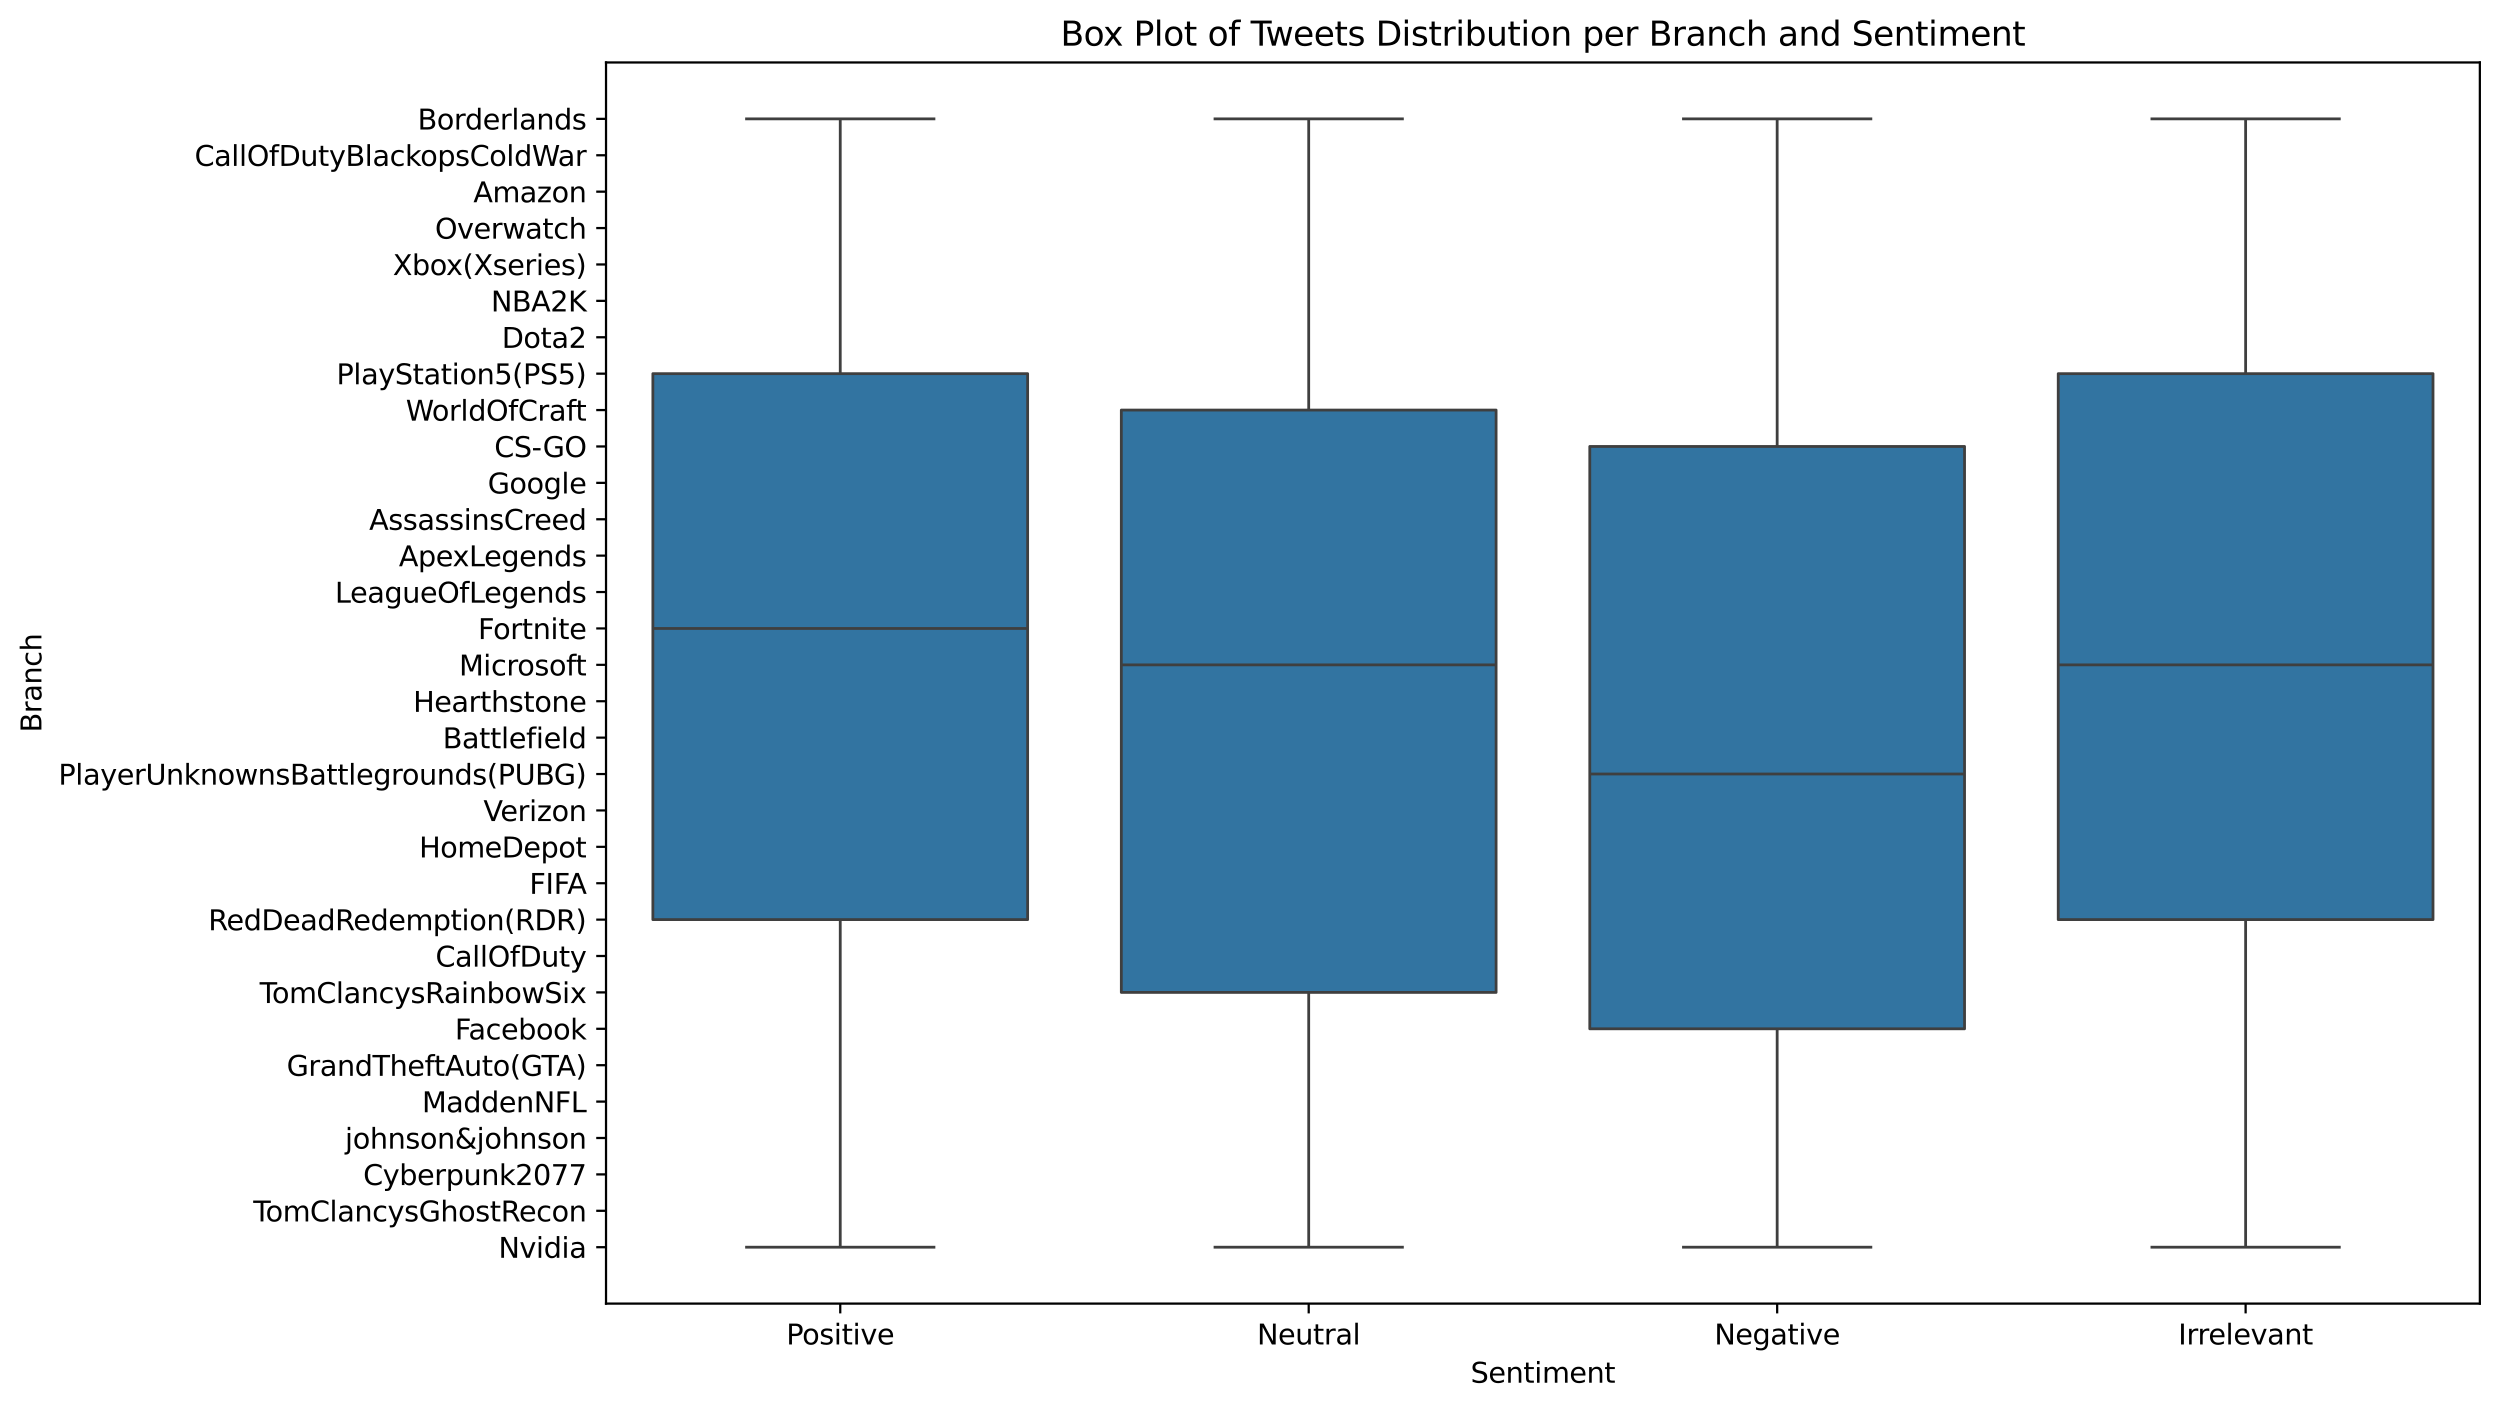 <?xml version="1.0" encoding="utf-8" standalone="no"?>
<!DOCTYPE svg PUBLIC "-//W3C//DTD SVG 1.1//EN"
  "http://www.w3.org/Graphics/SVG/1.1/DTD/svg11.dtd">
<svg xmlns:xlink="http://www.w3.org/1999/xlink" width="893.358pt" height="503.394pt" viewBox="0 0 893.358 503.394" xmlns="http://www.w3.org/2000/svg" version="1.1">
 <defs>
  <style type="text/css">*{stroke-linejoin: round; stroke-linecap: butt}</style>
 </defs>
 <g id="figure_1">
  <g id="patch_1">
   <path d="M 0 503.394 
L 893.358 503.394 
L 893.358 0 
L 0 0 
z
" style="fill: #ffffff"/>
  </g>
  <g id="axes_1">
   <g id="patch_2">
    <path d="M 216.558 465.838 
L 886.158 465.838 
L 886.158 22.318 
L 216.558 22.318 
z
" style="fill: #ffffff"/>
   </g>
   <g id="matplotlib.axis_1">
    <g id="xtick_1">
     <g id="line2d_1">
      <defs>
       <path id="mf94df9f6e4" d="M 0 0 
L 0 3.5 
" style="stroke: #000000; stroke-width: 0.8"/>
      </defs>
      <g>
       <use xlink:href="#mf94df9f6e4" x="300.258" y="465.838" style="stroke: #000000; stroke-width: 0.8"/>
      </g>
     </g>
     <g id="text_1">
      <!-- Positive -->
      <g transform="translate(280.986 480.437) scale(0.1 -0.1)">
       <defs>
        <path id="DejaVuSans-50" d="M 1259 4147 
L 1259 2394 
L 2053 2394 
Q 2494 2394 2734 2622 
Q 2975 2850 2975 3272 
Q 2975 3691 2734 3919 
Q 2494 4147 2053 4147 
L 1259 4147 
z
M 628 4666 
L 2053 4666 
Q 2838 4666 3239 4311 
Q 3641 3956 3641 3272 
Q 3641 2581 3239 2228 
Q 2838 1875 2053 1875 
L 1259 1875 
L 1259 0 
L 628 0 
L 628 4666 
z
" transform="scale(0.016)"/>
        <path id="DejaVuSans-6f" d="M 1959 3097 
Q 1497 3097 1228 2736 
Q 959 2375 959 1747 
Q 959 1119 1226 758 
Q 1494 397 1959 397 
Q 2419 397 2687 759 
Q 2956 1122 2956 1747 
Q 2956 2369 2687 2733 
Q 2419 3097 1959 3097 
z
M 1959 3584 
Q 2709 3584 3137 3096 
Q 3566 2609 3566 1747 
Q 3566 888 3137 398 
Q 2709 -91 1959 -91 
Q 1206 -91 779 398 
Q 353 888 353 1747 
Q 353 2609 779 3096 
Q 1206 3584 1959 3584 
z
" transform="scale(0.016)"/>
        <path id="DejaVuSans-73" d="M 2834 3397 
L 2834 2853 
Q 2591 2978 2328 3040 
Q 2066 3103 1784 3103 
Q 1356 3103 1142 2972 
Q 928 2841 928 2578 
Q 928 2378 1081 2264 
Q 1234 2150 1697 2047 
L 1894 2003 
Q 2506 1872 2764 1633 
Q 3022 1394 3022 966 
Q 3022 478 2636 193 
Q 2250 -91 1575 -91 
Q 1294 -91 989 -36 
Q 684 19 347 128 
L 347 722 
Q 666 556 975 473 
Q 1284 391 1588 391 
Q 1994 391 2212 530 
Q 2431 669 2431 922 
Q 2431 1156 2273 1281 
Q 2116 1406 1581 1522 
L 1381 1569 
Q 847 1681 609 1914 
Q 372 2147 372 2553 
Q 372 3047 722 3315 
Q 1072 3584 1716 3584 
Q 2034 3584 2315 3537 
Q 2597 3491 2834 3397 
z
" transform="scale(0.016)"/>
        <path id="DejaVuSans-69" d="M 603 3500 
L 1178 3500 
L 1178 0 
L 603 0 
L 603 3500 
z
M 603 4863 
L 1178 4863 
L 1178 4134 
L 603 4134 
L 603 4863 
z
" transform="scale(0.016)"/>
        <path id="DejaVuSans-74" d="M 1172 4494 
L 1172 3500 
L 2356 3500 
L 2356 3053 
L 1172 3053 
L 1172 1153 
Q 1172 725 1289 603 
Q 1406 481 1766 481 
L 2356 481 
L 2356 0 
L 1766 0 
Q 1100 0 847 248 
Q 594 497 594 1153 
L 594 3053 
L 172 3053 
L 172 3500 
L 594 3500 
L 594 4494 
L 1172 4494 
z
" transform="scale(0.016)"/>
        <path id="DejaVuSans-76" d="M 191 3500 
L 800 3500 
L 1894 563 
L 2988 3500 
L 3597 3500 
L 2284 0 
L 1503 0 
L 191 3500 
z
" transform="scale(0.016)"/>
        <path id="DejaVuSans-65" d="M 3597 1894 
L 3597 1613 
L 953 1613 
Q 991 1019 1311 708 
Q 1631 397 2203 397 
Q 2534 397 2845 478 
Q 3156 559 3463 722 
L 3463 178 
Q 3153 47 2828 -22 
Q 2503 -91 2169 -91 
Q 1331 -91 842 396 
Q 353 884 353 1716 
Q 353 2575 817 3079 
Q 1281 3584 2069 3584 
Q 2775 3584 3186 3129 
Q 3597 2675 3597 1894 
z
M 3022 2063 
Q 3016 2534 2758 2815 
Q 2500 3097 2075 3097 
Q 1594 3097 1305 2825 
Q 1016 2553 972 2059 
L 3022 2063 
z
" transform="scale(0.016)"/>
       </defs>
       <use xlink:href="#DejaVuSans-50"/>
       <use xlink:href="#DejaVuSans-6f" x="56.678"/>
       <use xlink:href="#DejaVuSans-73" x="117.859"/>
       <use xlink:href="#DejaVuSans-69" x="169.959"/>
       <use xlink:href="#DejaVuSans-74" x="197.742"/>
       <use xlink:href="#DejaVuSans-69" x="236.951"/>
       <use xlink:href="#DejaVuSans-76" x="264.734"/>
       <use xlink:href="#DejaVuSans-65" x="323.914"/>
      </g>
     </g>
    </g>
    <g id="xtick_2">
     <g id="line2d_2">
      <g>
       <use xlink:href="#mf94df9f6e4" x="467.658" y="465.838" style="stroke: #000000; stroke-width: 0.8"/>
      </g>
     </g>
     <g id="text_2">
      <!-- Neutral -->
      <g transform="translate(449.203 480.437) scale(0.1 -0.1)">
       <defs>
        <path id="DejaVuSans-4e" d="M 628 4666 
L 1478 4666 
L 3547 763 
L 3547 4666 
L 4159 4666 
L 4159 0 
L 3309 0 
L 1241 3903 
L 1241 0 
L 628 0 
L 628 4666 
z
" transform="scale(0.016)"/>
        <path id="DejaVuSans-75" d="M 544 1381 
L 544 3500 
L 1119 3500 
L 1119 1403 
Q 1119 906 1312 657 
Q 1506 409 1894 409 
Q 2359 409 2629 706 
Q 2900 1003 2900 1516 
L 2900 3500 
L 3475 3500 
L 3475 0 
L 2900 0 
L 2900 538 
Q 2691 219 2414 64 
Q 2138 -91 1772 -91 
Q 1169 -91 856 284 
Q 544 659 544 1381 
z
M 1991 3584 
L 1991 3584 
z
" transform="scale(0.016)"/>
        <path id="DejaVuSans-72" d="M 2631 2963 
Q 2534 3019 2420 3045 
Q 2306 3072 2169 3072 
Q 1681 3072 1420 2755 
Q 1159 2438 1159 1844 
L 1159 0 
L 581 0 
L 581 3500 
L 1159 3500 
L 1159 2956 
Q 1341 3275 1631 3429 
Q 1922 3584 2338 3584 
Q 2397 3584 2469 3576 
Q 2541 3569 2628 3553 
L 2631 2963 
z
" transform="scale(0.016)"/>
        <path id="DejaVuSans-61" d="M 2194 1759 
Q 1497 1759 1228 1600 
Q 959 1441 959 1056 
Q 959 750 1161 570 
Q 1363 391 1709 391 
Q 2188 391 2477 730 
Q 2766 1069 2766 1631 
L 2766 1759 
L 2194 1759 
z
M 3341 1997 
L 3341 0 
L 2766 0 
L 2766 531 
Q 2569 213 2275 61 
Q 1981 -91 1556 -91 
Q 1019 -91 701 211 
Q 384 513 384 1019 
Q 384 1609 779 1909 
Q 1175 2209 1959 2209 
L 2766 2209 
L 2766 2266 
Q 2766 2663 2505 2880 
Q 2244 3097 1772 3097 
Q 1472 3097 1187 3025 
Q 903 2953 641 2809 
L 641 3341 
Q 956 3463 1253 3523 
Q 1550 3584 1831 3584 
Q 2591 3584 2966 3190 
Q 3341 2797 3341 1997 
z
" transform="scale(0.016)"/>
        <path id="DejaVuSans-6c" d="M 603 4863 
L 1178 4863 
L 1178 0 
L 603 0 
L 603 4863 
z
" transform="scale(0.016)"/>
       </defs>
       <use xlink:href="#DejaVuSans-4e"/>
       <use xlink:href="#DejaVuSans-65" x="74.805"/>
       <use xlink:href="#DejaVuSans-75" x="136.328"/>
       <use xlink:href="#DejaVuSans-74" x="199.707"/>
       <use xlink:href="#DejaVuSans-72" x="238.916"/>
       <use xlink:href="#DejaVuSans-61" x="280.029"/>
       <use xlink:href="#DejaVuSans-6c" x="341.309"/>
      </g>
     </g>
    </g>
    <g id="xtick_3">
     <g id="line2d_3">
      <g>
       <use xlink:href="#mf94df9f6e4" x="635.058" y="465.838" style="stroke: #000000; stroke-width: 0.8"/>
      </g>
     </g>
     <g id="text_3">
      <!-- Negative -->
      <g transform="translate(612.617 480.437) scale(0.1 -0.1)">
       <defs>
        <path id="DejaVuSans-67" d="M 2906 1791 
Q 2906 2416 2648 2759 
Q 2391 3103 1925 3103 
Q 1463 3103 1205 2759 
Q 947 2416 947 1791 
Q 947 1169 1205 825 
Q 1463 481 1925 481 
Q 2391 481 2648 825 
Q 2906 1169 2906 1791 
z
M 3481 434 
Q 3481 -459 3084 -895 
Q 2688 -1331 1869 -1331 
Q 1566 -1331 1297 -1286 
Q 1028 -1241 775 -1147 
L 775 -588 
Q 1028 -725 1275 -790 
Q 1522 -856 1778 -856 
Q 2344 -856 2625 -561 
Q 2906 -266 2906 331 
L 2906 616 
Q 2728 306 2450 153 
Q 2172 0 1784 0 
Q 1141 0 747 490 
Q 353 981 353 1791 
Q 353 2603 747 3093 
Q 1141 3584 1784 3584 
Q 2172 3584 2450 3431 
Q 2728 3278 2906 2969 
L 2906 3500 
L 3481 3500 
L 3481 434 
z
" transform="scale(0.016)"/>
       </defs>
       <use xlink:href="#DejaVuSans-4e"/>
       <use xlink:href="#DejaVuSans-65" x="74.805"/>
       <use xlink:href="#DejaVuSans-67" x="136.328"/>
       <use xlink:href="#DejaVuSans-61" x="199.805"/>
       <use xlink:href="#DejaVuSans-74" x="261.084"/>
       <use xlink:href="#DejaVuSans-69" x="300.293"/>
       <use xlink:href="#DejaVuSans-76" x="328.076"/>
       <use xlink:href="#DejaVuSans-65" x="387.256"/>
      </g>
     </g>
    </g>
    <g id="xtick_4">
     <g id="line2d_4">
      <g>
       <use xlink:href="#mf94df9f6e4" x="802.458" y="465.838" style="stroke: #000000; stroke-width: 0.8"/>
      </g>
     </g>
     <g id="text_4">
      <!-- Irrelevant -->
      <g transform="translate(778.377 480.437) scale(0.1 -0.1)">
       <defs>
        <path id="DejaVuSans-49" d="M 628 4666 
L 1259 4666 
L 1259 0 
L 628 0 
L 628 4666 
z
" transform="scale(0.016)"/>
        <path id="DejaVuSans-6e" d="M 3513 2113 
L 3513 0 
L 2938 0 
L 2938 2094 
Q 2938 2591 2744 2837 
Q 2550 3084 2163 3084 
Q 1697 3084 1428 2787 
Q 1159 2491 1159 1978 
L 1159 0 
L 581 0 
L 581 3500 
L 1159 3500 
L 1159 2956 
Q 1366 3272 1645 3428 
Q 1925 3584 2291 3584 
Q 2894 3584 3203 3211 
Q 3513 2838 3513 2113 
z
" transform="scale(0.016)"/>
       </defs>
       <use xlink:href="#DejaVuSans-49"/>
       <use xlink:href="#DejaVuSans-72" x="29.492"/>
       <use xlink:href="#DejaVuSans-72" x="68.855"/>
       <use xlink:href="#DejaVuSans-65" x="107.719"/>
       <use xlink:href="#DejaVuSans-6c" x="169.242"/>
       <use xlink:href="#DejaVuSans-65" x="197.025"/>
       <use xlink:href="#DejaVuSans-76" x="258.549"/>
       <use xlink:href="#DejaVuSans-61" x="317.729"/>
       <use xlink:href="#DejaVuSans-6e" x="379.008"/>
       <use xlink:href="#DejaVuSans-74" x="442.387"/>
      </g>
     </g>
    </g>
    <g id="text_5">
     <!-- Sentiment -->
     <g transform="translate(525.513 494.115) scale(0.1 -0.1)">
      <defs>
       <path id="DejaVuSans-53" d="M 3425 4513 
L 3425 3897 
Q 3066 4069 2747 4153 
Q 2428 4238 2131 4238 
Q 1616 4238 1336 4038 
Q 1056 3838 1056 3469 
Q 1056 3159 1242 3001 
Q 1428 2844 1947 2747 
L 2328 2669 
Q 3034 2534 3370 2195 
Q 3706 1856 3706 1288 
Q 3706 609 3251 259 
Q 2797 -91 1919 -91 
Q 1588 -91 1214 -16 
Q 841 59 441 206 
L 441 856 
Q 825 641 1194 531 
Q 1563 422 1919 422 
Q 2459 422 2753 634 
Q 3047 847 3047 1241 
Q 3047 1584 2836 1778 
Q 2625 1972 2144 2069 
L 1759 2144 
Q 1053 2284 737 2584 
Q 422 2884 422 3419 
Q 422 4038 858 4394 
Q 1294 4750 2059 4750 
Q 2388 4750 2728 4690 
Q 3069 4631 3425 4513 
z
" transform="scale(0.016)"/>
       <path id="DejaVuSans-6d" d="M 3328 2828 
Q 3544 3216 3844 3400 
Q 4144 3584 4550 3584 
Q 5097 3584 5394 3201 
Q 5691 2819 5691 2113 
L 5691 0 
L 5113 0 
L 5113 2094 
Q 5113 2597 4934 2840 
Q 4756 3084 4391 3084 
Q 3944 3084 3684 2787 
Q 3425 2491 3425 1978 
L 3425 0 
L 2847 0 
L 2847 2094 
Q 2847 2600 2669 2842 
Q 2491 3084 2119 3084 
Q 1678 3084 1418 2786 
Q 1159 2488 1159 1978 
L 1159 0 
L 581 0 
L 581 3500 
L 1159 3500 
L 1159 2956 
Q 1356 3278 1631 3431 
Q 1906 3584 2284 3584 
Q 2666 3584 2933 3390 
Q 3200 3197 3328 2828 
z
" transform="scale(0.016)"/>
      </defs>
      <use xlink:href="#DejaVuSans-53"/>
      <use xlink:href="#DejaVuSans-65" x="63.477"/>
      <use xlink:href="#DejaVuSans-6e" x="125"/>
      <use xlink:href="#DejaVuSans-74" x="188.379"/>
      <use xlink:href="#DejaVuSans-69" x="227.588"/>
      <use xlink:href="#DejaVuSans-6d" x="255.371"/>
      <use xlink:href="#DejaVuSans-65" x="352.783"/>
      <use xlink:href="#DejaVuSans-6e" x="414.307"/>
      <use xlink:href="#DejaVuSans-74" x="477.686"/>
     </g>
    </g>
   </g>
   <g id="matplotlib.axis_2">
    <g id="ytick_1">
     <g id="line2d_5">
      <defs>
       <path id="ma3b264b3de" d="M 0 0 
L -3.5 0 
" style="stroke: #000000; stroke-width: 0.8"/>
      </defs>
      <g>
       <use xlink:href="#ma3b264b3de" x="216.558" y="42.478" style="stroke: #000000; stroke-width: 0.8"/>
      </g>
     </g>
     <g id="text_6">
      <!-- Borderlands -->
      <g transform="translate(149.228 46.277) scale(0.1 -0.1)">
       <defs>
        <path id="DejaVuSans-42" d="M 1259 2228 
L 1259 519 
L 2272 519 
Q 2781 519 3026 730 
Q 3272 941 3272 1375 
Q 3272 1813 3026 2020 
Q 2781 2228 2272 2228 
L 1259 2228 
z
M 1259 4147 
L 1259 2741 
L 2194 2741 
Q 2656 2741 2882 2914 
Q 3109 3088 3109 3444 
Q 3109 3797 2882 3972 
Q 2656 4147 2194 4147 
L 1259 4147 
z
M 628 4666 
L 2241 4666 
Q 2963 4666 3353 4366 
Q 3744 4066 3744 3513 
Q 3744 3084 3544 2831 
Q 3344 2578 2956 2516 
Q 3422 2416 3680 2098 
Q 3938 1781 3938 1306 
Q 3938 681 3513 340 
Q 3088 0 2303 0 
L 628 0 
L 628 4666 
z
" transform="scale(0.016)"/>
        <path id="DejaVuSans-64" d="M 2906 2969 
L 2906 4863 
L 3481 4863 
L 3481 0 
L 2906 0 
L 2906 525 
Q 2725 213 2448 61 
Q 2172 -91 1784 -91 
Q 1150 -91 751 415 
Q 353 922 353 1747 
Q 353 2572 751 3078 
Q 1150 3584 1784 3584 
Q 2172 3584 2448 3432 
Q 2725 3281 2906 2969 
z
M 947 1747 
Q 947 1113 1208 752 
Q 1469 391 1925 391 
Q 2381 391 2643 752 
Q 2906 1113 2906 1747 
Q 2906 2381 2643 2742 
Q 2381 3103 1925 3103 
Q 1469 3103 1208 2742 
Q 947 2381 947 1747 
z
" transform="scale(0.016)"/>
       </defs>
       <use xlink:href="#DejaVuSans-42"/>
       <use xlink:href="#DejaVuSans-6f" x="68.604"/>
       <use xlink:href="#DejaVuSans-72" x="129.785"/>
       <use xlink:href="#DejaVuSans-64" x="169.148"/>
       <use xlink:href="#DejaVuSans-65" x="232.625"/>
       <use xlink:href="#DejaVuSans-72" x="294.148"/>
       <use xlink:href="#DejaVuSans-6c" x="335.262"/>
       <use xlink:href="#DejaVuSans-61" x="363.045"/>
       <use xlink:href="#DejaVuSans-6e" x="424.324"/>
       <use xlink:href="#DejaVuSans-64" x="487.703"/>
       <use xlink:href="#DejaVuSans-73" x="551.18"/>
      </g>
     </g>
    </g>
    <g id="ytick_2">
     <g id="line2d_6">
      <g>
       <use xlink:href="#ma3b264b3de" x="216.558" y="55.485" style="stroke: #000000; stroke-width: 0.8"/>
      </g>
     </g>
     <g id="text_7">
      <!-- CallOfDutyBlackopsColdWar -->
      <g transform="translate(69.534 59.284) scale(0.1 -0.1)">
       <defs>
        <path id="DejaVuSans-43" d="M 4122 4306 
L 4122 3641 
Q 3803 3938 3442 4084 
Q 3081 4231 2675 4231 
Q 1875 4231 1450 3742 
Q 1025 3253 1025 2328 
Q 1025 1406 1450 917 
Q 1875 428 2675 428 
Q 3081 428 3442 575 
Q 3803 722 4122 1019 
L 4122 359 
Q 3791 134 3420 21 
Q 3050 -91 2638 -91 
Q 1578 -91 968 557 
Q 359 1206 359 2328 
Q 359 3453 968 4101 
Q 1578 4750 2638 4750 
Q 3056 4750 3426 4639 
Q 3797 4528 4122 4306 
z
" transform="scale(0.016)"/>
        <path id="DejaVuSans-4f" d="M 2522 4238 
Q 1834 4238 1429 3725 
Q 1025 3213 1025 2328 
Q 1025 1447 1429 934 
Q 1834 422 2522 422 
Q 3209 422 3611 934 
Q 4013 1447 4013 2328 
Q 4013 3213 3611 3725 
Q 3209 4238 2522 4238 
z
M 2522 4750 
Q 3503 4750 4090 4092 
Q 4678 3434 4678 2328 
Q 4678 1225 4090 567 
Q 3503 -91 2522 -91 
Q 1538 -91 948 565 
Q 359 1222 359 2328 
Q 359 3434 948 4092 
Q 1538 4750 2522 4750 
z
" transform="scale(0.016)"/>
        <path id="DejaVuSans-66" d="M 2375 4863 
L 2375 4384 
L 1825 4384 
Q 1516 4384 1395 4259 
Q 1275 4134 1275 3809 
L 1275 3500 
L 2222 3500 
L 2222 3053 
L 1275 3053 
L 1275 0 
L 697 0 
L 697 3053 
L 147 3053 
L 147 3500 
L 697 3500 
L 697 3744 
Q 697 4328 969 4595 
Q 1241 4863 1831 4863 
L 2375 4863 
z
" transform="scale(0.016)"/>
        <path id="DejaVuSans-44" d="M 1259 4147 
L 1259 519 
L 2022 519 
Q 2988 519 3436 956 
Q 3884 1394 3884 2338 
Q 3884 3275 3436 3711 
Q 2988 4147 2022 4147 
L 1259 4147 
z
M 628 4666 
L 1925 4666 
Q 3281 4666 3915 4102 
Q 4550 3538 4550 2338 
Q 4550 1131 3912 565 
Q 3275 0 1925 0 
L 628 0 
L 628 4666 
z
" transform="scale(0.016)"/>
        <path id="DejaVuSans-79" d="M 2059 -325 
Q 1816 -950 1584 -1140 
Q 1353 -1331 966 -1331 
L 506 -1331 
L 506 -850 
L 844 -850 
Q 1081 -850 1212 -737 
Q 1344 -625 1503 -206 
L 1606 56 
L 191 3500 
L 800 3500 
L 1894 763 
L 2988 3500 
L 3597 3500 
L 2059 -325 
z
" transform="scale(0.016)"/>
        <path id="DejaVuSans-63" d="M 3122 3366 
L 3122 2828 
Q 2878 2963 2633 3030 
Q 2388 3097 2138 3097 
Q 1578 3097 1268 2742 
Q 959 2388 959 1747 
Q 959 1106 1268 751 
Q 1578 397 2138 397 
Q 2388 397 2633 464 
Q 2878 531 3122 666 
L 3122 134 
Q 2881 22 2623 -34 
Q 2366 -91 2075 -91 
Q 1284 -91 818 406 
Q 353 903 353 1747 
Q 353 2603 823 3093 
Q 1294 3584 2113 3584 
Q 2378 3584 2631 3529 
Q 2884 3475 3122 3366 
z
" transform="scale(0.016)"/>
        <path id="DejaVuSans-6b" d="M 581 4863 
L 1159 4863 
L 1159 1991 
L 2875 3500 
L 3609 3500 
L 1753 1863 
L 3688 0 
L 2938 0 
L 1159 1709 
L 1159 0 
L 581 0 
L 581 4863 
z
" transform="scale(0.016)"/>
        <path id="DejaVuSans-70" d="M 1159 525 
L 1159 -1331 
L 581 -1331 
L 581 3500 
L 1159 3500 
L 1159 2969 
Q 1341 3281 1617 3432 
Q 1894 3584 2278 3584 
Q 2916 3584 3314 3078 
Q 3713 2572 3713 1747 
Q 3713 922 3314 415 
Q 2916 -91 2278 -91 
Q 1894 -91 1617 61 
Q 1341 213 1159 525 
z
M 3116 1747 
Q 3116 2381 2855 2742 
Q 2594 3103 2138 3103 
Q 1681 3103 1420 2742 
Q 1159 2381 1159 1747 
Q 1159 1113 1420 752 
Q 1681 391 2138 391 
Q 2594 391 2855 752 
Q 3116 1113 3116 1747 
z
" transform="scale(0.016)"/>
        <path id="DejaVuSans-57" d="M 213 4666 
L 850 4666 
L 1831 722 
L 2809 4666 
L 3519 4666 
L 4500 722 
L 5478 4666 
L 6119 4666 
L 4947 0 
L 4153 0 
L 3169 4050 
L 2175 0 
L 1381 0 
L 213 4666 
z
" transform="scale(0.016)"/>
       </defs>
       <use xlink:href="#DejaVuSans-43"/>
       <use xlink:href="#DejaVuSans-61" x="69.824"/>
       <use xlink:href="#DejaVuSans-6c" x="131.104"/>
       <use xlink:href="#DejaVuSans-6c" x="158.887"/>
       <use xlink:href="#DejaVuSans-4f" x="186.67"/>
       <use xlink:href="#DejaVuSans-66" x="265.381"/>
       <use xlink:href="#DejaVuSans-44" x="300.586"/>
       <use xlink:href="#DejaVuSans-75" x="377.588"/>
       <use xlink:href="#DejaVuSans-74" x="440.967"/>
       <use xlink:href="#DejaVuSans-79" x="480.176"/>
       <use xlink:href="#DejaVuSans-42" x="539.355"/>
       <use xlink:href="#DejaVuSans-6c" x="607.959"/>
       <use xlink:href="#DejaVuSans-61" x="635.742"/>
       <use xlink:href="#DejaVuSans-63" x="697.021"/>
       <use xlink:href="#DejaVuSans-6b" x="752.002"/>
       <use xlink:href="#DejaVuSans-6f" x="806.287"/>
       <use xlink:href="#DejaVuSans-70" x="867.469"/>
       <use xlink:href="#DejaVuSans-73" x="930.945"/>
       <use xlink:href="#DejaVuSans-43" x="983.045"/>
       <use xlink:href="#DejaVuSans-6f" x="1052.869"/>
       <use xlink:href="#DejaVuSans-6c" x="1114.051"/>
       <use xlink:href="#DejaVuSans-64" x="1141.834"/>
       <use xlink:href="#DejaVuSans-57" x="1205.311"/>
       <use xlink:href="#DejaVuSans-61" x="1297.812"/>
       <use xlink:href="#DejaVuSans-72" x="1359.092"/>
      </g>
     </g>
    </g>
    <g id="ytick_3">
     <g id="line2d_7">
      <g>
       <use xlink:href="#ma3b264b3de" x="216.558" y="68.491" style="stroke: #000000; stroke-width: 0.8"/>
      </g>
     </g>
     <g id="text_8">
      <!-- Amazon -->
      <g transform="translate(169.144 72.29) scale(0.1 -0.1)">
       <defs>
        <path id="DejaVuSans-41" d="M 2188 4044 
L 1331 1722 
L 3047 1722 
L 2188 4044 
z
M 1831 4666 
L 2547 4666 
L 4325 0 
L 3669 0 
L 3244 1197 
L 1141 1197 
L 716 0 
L 50 0 
L 1831 4666 
z
" transform="scale(0.016)"/>
        <path id="DejaVuSans-7a" d="M 353 3500 
L 3084 3500 
L 3084 2975 
L 922 459 
L 3084 459 
L 3084 0 
L 275 0 
L 275 525 
L 2438 3041 
L 353 3041 
L 353 3500 
z
" transform="scale(0.016)"/>
       </defs>
       <use xlink:href="#DejaVuSans-41"/>
       <use xlink:href="#DejaVuSans-6d" x="68.408"/>
       <use xlink:href="#DejaVuSans-61" x="165.82"/>
       <use xlink:href="#DejaVuSans-7a" x="227.1"/>
       <use xlink:href="#DejaVuSans-6f" x="279.59"/>
       <use xlink:href="#DejaVuSans-6e" x="340.771"/>
      </g>
     </g>
    </g>
    <g id="ytick_4">
     <g id="line2d_8">
      <g>
       <use xlink:href="#ma3b264b3de" x="216.558" y="81.497" style="stroke: #000000; stroke-width: 0.8"/>
      </g>
     </g>
     <g id="text_9">
      <!-- Overwatch -->
      <g transform="translate(155.441 85.297) scale(0.1 -0.1)">
       <defs>
        <path id="DejaVuSans-77" d="M 269 3500 
L 844 3500 
L 1563 769 
L 2278 3500 
L 2956 3500 
L 3675 769 
L 4391 3500 
L 4966 3500 
L 4050 0 
L 3372 0 
L 2619 2869 
L 1863 0 
L 1184 0 
L 269 3500 
z
" transform="scale(0.016)"/>
        <path id="DejaVuSans-68" d="M 3513 2113 
L 3513 0 
L 2938 0 
L 2938 2094 
Q 2938 2591 2744 2837 
Q 2550 3084 2163 3084 
Q 1697 3084 1428 2787 
Q 1159 2491 1159 1978 
L 1159 0 
L 581 0 
L 581 4863 
L 1159 4863 
L 1159 2956 
Q 1366 3272 1645 3428 
Q 1925 3584 2291 3584 
Q 2894 3584 3203 3211 
Q 3513 2838 3513 2113 
z
" transform="scale(0.016)"/>
       </defs>
       <use xlink:href="#DejaVuSans-4f"/>
       <use xlink:href="#DejaVuSans-76" x="78.711"/>
       <use xlink:href="#DejaVuSans-65" x="137.891"/>
       <use xlink:href="#DejaVuSans-72" x="199.414"/>
       <use xlink:href="#DejaVuSans-77" x="240.527"/>
       <use xlink:href="#DejaVuSans-61" x="322.314"/>
       <use xlink:href="#DejaVuSans-74" x="383.594"/>
       <use xlink:href="#DejaVuSans-63" x="422.803"/>
       <use xlink:href="#DejaVuSans-68" x="477.783"/>
      </g>
     </g>
    </g>
    <g id="ytick_5">
     <g id="line2d_9">
      <g>
       <use xlink:href="#ma3b264b3de" x="216.558" y="94.504" style="stroke: #000000; stroke-width: 0.8"/>
      </g>
     </g>
     <g id="text_10">
      <!-- Xbox(Xseries) -->
      <g transform="translate(140.367 98.303) scale(0.1 -0.1)">
       <defs>
        <path id="DejaVuSans-58" d="M 403 4666 
L 1081 4666 
L 2241 2931 
L 3406 4666 
L 4084 4666 
L 2584 2425 
L 4184 0 
L 3506 0 
L 2194 1984 
L 872 0 
L 191 0 
L 1856 2491 
L 403 4666 
z
" transform="scale(0.016)"/>
        <path id="DejaVuSans-62" d="M 3116 1747 
Q 3116 2381 2855 2742 
Q 2594 3103 2138 3103 
Q 1681 3103 1420 2742 
Q 1159 2381 1159 1747 
Q 1159 1113 1420 752 
Q 1681 391 2138 391 
Q 2594 391 2855 752 
Q 3116 1113 3116 1747 
z
M 1159 2969 
Q 1341 3281 1617 3432 
Q 1894 3584 2278 3584 
Q 2916 3584 3314 3078 
Q 3713 2572 3713 1747 
Q 3713 922 3314 415 
Q 2916 -91 2278 -91 
Q 1894 -91 1617 61 
Q 1341 213 1159 525 
L 1159 0 
L 581 0 
L 581 4863 
L 1159 4863 
L 1159 2969 
z
" transform="scale(0.016)"/>
        <path id="DejaVuSans-78" d="M 3513 3500 
L 2247 1797 
L 3578 0 
L 2900 0 
L 1881 1375 
L 863 0 
L 184 0 
L 1544 1831 
L 300 3500 
L 978 3500 
L 1906 2253 
L 2834 3500 
L 3513 3500 
z
" transform="scale(0.016)"/>
        <path id="DejaVuSans-28" d="M 1984 4856 
Q 1566 4138 1362 3434 
Q 1159 2731 1159 2009 
Q 1159 1288 1364 580 
Q 1569 -128 1984 -844 
L 1484 -844 
Q 1016 -109 783 600 
Q 550 1309 550 2009 
Q 550 2706 781 3412 
Q 1013 4119 1484 4856 
L 1984 4856 
z
" transform="scale(0.016)"/>
        <path id="DejaVuSans-29" d="M 513 4856 
L 1013 4856 
Q 1481 4119 1714 3412 
Q 1947 2706 1947 2009 
Q 1947 1309 1714 600 
Q 1481 -109 1013 -844 
L 513 -844 
Q 928 -128 1133 580 
Q 1338 1288 1338 2009 
Q 1338 2731 1133 3434 
Q 928 4138 513 4856 
z
" transform="scale(0.016)"/>
       </defs>
       <use xlink:href="#DejaVuSans-58"/>
       <use xlink:href="#DejaVuSans-62" x="68.506"/>
       <use xlink:href="#DejaVuSans-6f" x="131.982"/>
       <use xlink:href="#DejaVuSans-78" x="190.039"/>
       <use xlink:href="#DejaVuSans-28" x="249.219"/>
       <use xlink:href="#DejaVuSans-58" x="288.232"/>
       <use xlink:href="#DejaVuSans-73" x="356.738"/>
       <use xlink:href="#DejaVuSans-65" x="408.838"/>
       <use xlink:href="#DejaVuSans-72" x="470.361"/>
       <use xlink:href="#DejaVuSans-69" x="511.475"/>
       <use xlink:href="#DejaVuSans-65" x="539.258"/>
       <use xlink:href="#DejaVuSans-73" x="600.781"/>
       <use xlink:href="#DejaVuSans-29" x="652.881"/>
      </g>
     </g>
    </g>
    <g id="ytick_6">
     <g id="line2d_10">
      <g>
       <use xlink:href="#ma3b264b3de" x="216.558" y="107.51" style="stroke: #000000; stroke-width: 0.8"/>
      </g>
     </g>
     <g id="text_11">
      <!-- NBA2K -->
      <g transform="translate(175.455 111.31) scale(0.1 -0.1)">
       <defs>
        <path id="DejaVuSans-32" d="M 1228 531 
L 3431 531 
L 3431 0 
L 469 0 
L 469 531 
Q 828 903 1448 1529 
Q 2069 2156 2228 2338 
Q 2531 2678 2651 2914 
Q 2772 3150 2772 3378 
Q 2772 3750 2511 3984 
Q 2250 4219 1831 4219 
Q 1534 4219 1204 4116 
Q 875 4013 500 3803 
L 500 4441 
Q 881 4594 1212 4672 
Q 1544 4750 1819 4750 
Q 2544 4750 2975 4387 
Q 3406 4025 3406 3419 
Q 3406 3131 3298 2873 
Q 3191 2616 2906 2266 
Q 2828 2175 2409 1742 
Q 1991 1309 1228 531 
z
" transform="scale(0.016)"/>
        <path id="DejaVuSans-4b" d="M 628 4666 
L 1259 4666 
L 1259 2694 
L 3353 4666 
L 4166 4666 
L 1850 2491 
L 4331 0 
L 3500 0 
L 1259 2247 
L 1259 0 
L 628 0 
L 628 4666 
z
" transform="scale(0.016)"/>
       </defs>
       <use xlink:href="#DejaVuSans-4e"/>
       <use xlink:href="#DejaVuSans-42" x="74.805"/>
       <use xlink:href="#DejaVuSans-41" x="143.408"/>
       <use xlink:href="#DejaVuSans-32" x="211.816"/>
       <use xlink:href="#DejaVuSans-4b" x="275.439"/>
      </g>
     </g>
    </g>
    <g id="ytick_7">
     <g id="line2d_11">
      <g>
       <use xlink:href="#ma3b264b3de" x="216.558" y="120.517" style="stroke: #000000; stroke-width: 0.8"/>
      </g>
     </g>
     <g id="text_12">
      <!-- Dota2 -->
      <g transform="translate(179.328 124.316) scale(0.1 -0.1)">
       <use xlink:href="#DejaVuSans-44"/>
       <use xlink:href="#DejaVuSans-6f" x="77.002"/>
       <use xlink:href="#DejaVuSans-74" x="138.184"/>
       <use xlink:href="#DejaVuSans-61" x="177.393"/>
       <use xlink:href="#DejaVuSans-32" x="238.672"/>
      </g>
     </g>
    </g>
    <g id="ytick_8">
     <g id="line2d_12">
      <g>
       <use xlink:href="#ma3b264b3de" x="216.558" y="133.523" style="stroke: #000000; stroke-width: 0.8"/>
      </g>
     </g>
     <g id="text_13">
      <!-- PlayStation5(PS5) -->
      <g transform="translate(120.245 137.323) scale(0.1 -0.1)">
       <defs>
        <path id="DejaVuSans-35" d="M 691 4666 
L 3169 4666 
L 3169 4134 
L 1269 4134 
L 1269 2991 
Q 1406 3038 1543 3061 
Q 1681 3084 1819 3084 
Q 2600 3084 3056 2656 
Q 3513 2228 3513 1497 
Q 3513 744 3044 326 
Q 2575 -91 1722 -91 
Q 1428 -91 1123 -41 
Q 819 9 494 109 
L 494 744 
Q 775 591 1075 516 
Q 1375 441 1709 441 
Q 2250 441 2565 725 
Q 2881 1009 2881 1497 
Q 2881 1984 2565 2268 
Q 2250 2553 1709 2553 
Q 1456 2553 1204 2497 
Q 953 2441 691 2322 
L 691 4666 
z
" transform="scale(0.016)"/>
       </defs>
       <use xlink:href="#DejaVuSans-50"/>
       <use xlink:href="#DejaVuSans-6c" x="60.303"/>
       <use xlink:href="#DejaVuSans-61" x="88.086"/>
       <use xlink:href="#DejaVuSans-79" x="149.365"/>
       <use xlink:href="#DejaVuSans-53" x="208.545"/>
       <use xlink:href="#DejaVuSans-74" x="272.021"/>
       <use xlink:href="#DejaVuSans-61" x="311.23"/>
       <use xlink:href="#DejaVuSans-74" x="372.51"/>
       <use xlink:href="#DejaVuSans-69" x="411.719"/>
       <use xlink:href="#DejaVuSans-6f" x="439.502"/>
       <use xlink:href="#DejaVuSans-6e" x="500.684"/>
       <use xlink:href="#DejaVuSans-35" x="564.062"/>
       <use xlink:href="#DejaVuSans-28" x="627.686"/>
       <use xlink:href="#DejaVuSans-50" x="666.699"/>
       <use xlink:href="#DejaVuSans-53" x="727.002"/>
       <use xlink:href="#DejaVuSans-35" x="790.479"/>
       <use xlink:href="#DejaVuSans-29" x="854.102"/>
      </g>
     </g>
    </g>
    <g id="ytick_9">
     <g id="line2d_13">
      <g>
       <use xlink:href="#ma3b264b3de" x="216.558" y="146.53" style="stroke: #000000; stroke-width: 0.8"/>
      </g>
     </g>
     <g id="text_14">
      <!-- WorldOfCraft -->
      <g transform="translate(145.022 150.329) scale(0.1 -0.1)">
       <use xlink:href="#DejaVuSans-57"/>
       <use xlink:href="#DejaVuSans-6f" x="93.002"/>
       <use xlink:href="#DejaVuSans-72" x="154.184"/>
       <use xlink:href="#DejaVuSans-6c" x="195.297"/>
       <use xlink:href="#DejaVuSans-64" x="223.08"/>
       <use xlink:href="#DejaVuSans-4f" x="286.557"/>
       <use xlink:href="#DejaVuSans-66" x="365.268"/>
       <use xlink:href="#DejaVuSans-43" x="400.473"/>
       <use xlink:href="#DejaVuSans-72" x="470.297"/>
       <use xlink:href="#DejaVuSans-61" x="511.41"/>
       <use xlink:href="#DejaVuSans-66" x="572.689"/>
       <use xlink:href="#DejaVuSans-74" x="606.145"/>
      </g>
     </g>
    </g>
    <g id="ytick_10">
     <g id="line2d_14">
      <g>
       <use xlink:href="#ma3b264b3de" x="216.558" y="159.536" style="stroke: #000000; stroke-width: 0.8"/>
      </g>
     </g>
     <g id="text_15">
      <!-- CS-GO -->
      <g transform="translate(176.636 163.335) scale(0.1 -0.1)">
       <defs>
        <path id="DejaVuSans-2d" d="M 313 2009 
L 1997 2009 
L 1997 1497 
L 313 1497 
L 313 2009 
z
" transform="scale(0.016)"/>
        <path id="DejaVuSans-47" d="M 3809 666 
L 3809 1919 
L 2778 1919 
L 2778 2438 
L 4434 2438 
L 4434 434 
Q 4069 175 3628 42 
Q 3188 -91 2688 -91 
Q 1594 -91 976 548 
Q 359 1188 359 2328 
Q 359 3472 976 4111 
Q 1594 4750 2688 4750 
Q 3144 4750 3555 4637 
Q 3966 4525 4313 4306 
L 4313 3634 
Q 3963 3931 3569 4081 
Q 3175 4231 2741 4231 
Q 1884 4231 1454 3753 
Q 1025 3275 1025 2328 
Q 1025 1384 1454 906 
Q 1884 428 2741 428 
Q 3075 428 3337 486 
Q 3600 544 3809 666 
z
" transform="scale(0.016)"/>
       </defs>
       <use xlink:href="#DejaVuSans-43"/>
       <use xlink:href="#DejaVuSans-53" x="69.824"/>
       <use xlink:href="#DejaVuSans-2d" x="133.301"/>
       <use xlink:href="#DejaVuSans-47" x="173.01"/>
       <use xlink:href="#DejaVuSans-4f" x="250.5"/>
      </g>
     </g>
    </g>
    <g id="ytick_11">
     <g id="line2d_15">
      <g>
       <use xlink:href="#ma3b264b3de" x="216.558" y="172.543" style="stroke: #000000; stroke-width: 0.8"/>
      </g>
     </g>
     <g id="text_16">
      <!-- Google -->
      <g transform="translate(174.292 176.342) scale(0.1 -0.1)">
       <use xlink:href="#DejaVuSans-47"/>
       <use xlink:href="#DejaVuSans-6f" x="77.49"/>
       <use xlink:href="#DejaVuSans-6f" x="138.672"/>
       <use xlink:href="#DejaVuSans-67" x="199.854"/>
       <use xlink:href="#DejaVuSans-6c" x="263.33"/>
       <use xlink:href="#DejaVuSans-65" x="291.113"/>
      </g>
     </g>
    </g>
    <g id="ytick_12">
     <g id="line2d_16">
      <g>
       <use xlink:href="#ma3b264b3de" x="216.558" y="185.549" style="stroke: #000000; stroke-width: 0.8"/>
      </g>
     </g>
     <g id="text_17">
      <!-- AssassinsCreed -->
      <g transform="translate(131.903 189.348) scale(0.1 -0.1)">
       <use xlink:href="#DejaVuSans-41"/>
       <use xlink:href="#DejaVuSans-73" x="68.408"/>
       <use xlink:href="#DejaVuSans-73" x="120.508"/>
       <use xlink:href="#DejaVuSans-61" x="172.607"/>
       <use xlink:href="#DejaVuSans-73" x="233.887"/>
       <use xlink:href="#DejaVuSans-73" x="285.986"/>
       <use xlink:href="#DejaVuSans-69" x="338.086"/>
       <use xlink:href="#DejaVuSans-6e" x="365.869"/>
       <use xlink:href="#DejaVuSans-73" x="429.248"/>
       <use xlink:href="#DejaVuSans-43" x="481.348"/>
       <use xlink:href="#DejaVuSans-72" x="551.172"/>
       <use xlink:href="#DejaVuSans-65" x="590.035"/>
       <use xlink:href="#DejaVuSans-65" x="651.559"/>
       <use xlink:href="#DejaVuSans-64" x="713.082"/>
      </g>
     </g>
    </g>
    <g id="ytick_13">
     <g id="line2d_17">
      <g>
       <use xlink:href="#ma3b264b3de" x="216.558" y="198.556" style="stroke: #000000; stroke-width: 0.8"/>
      </g>
     </g>
     <g id="text_18">
      <!-- ApexLegends -->
      <g transform="translate(142.525 202.355) scale(0.1 -0.1)">
       <defs>
        <path id="DejaVuSans-4c" d="M 628 4666 
L 1259 4666 
L 1259 531 
L 3531 531 
L 3531 0 
L 628 0 
L 628 4666 
z
" transform="scale(0.016)"/>
       </defs>
       <use xlink:href="#DejaVuSans-41"/>
       <use xlink:href="#DejaVuSans-70" x="68.408"/>
       <use xlink:href="#DejaVuSans-65" x="131.885"/>
       <use xlink:href="#DejaVuSans-78" x="191.658"/>
       <use xlink:href="#DejaVuSans-4c" x="250.838"/>
       <use xlink:href="#DejaVuSans-65" x="304.801"/>
       <use xlink:href="#DejaVuSans-67" x="366.324"/>
       <use xlink:href="#DejaVuSans-65" x="429.801"/>
       <use xlink:href="#DejaVuSans-6e" x="491.324"/>
       <use xlink:href="#DejaVuSans-64" x="554.703"/>
       <use xlink:href="#DejaVuSans-73" x="618.18"/>
      </g>
     </g>
    </g>
    <g id="ytick_14">
     <g id="line2d_18">
      <g>
       <use xlink:href="#ma3b264b3de" x="216.558" y="211.562" style="stroke: #000000; stroke-width: 0.8"/>
      </g>
     </g>
     <g id="text_19">
      <!-- LeagueOfLegends -->
      <g transform="translate(119.702 215.361) scale(0.1 -0.1)">
       <use xlink:href="#DejaVuSans-4c"/>
       <use xlink:href="#DejaVuSans-65" x="53.963"/>
       <use xlink:href="#DejaVuSans-61" x="115.486"/>
       <use xlink:href="#DejaVuSans-67" x="176.766"/>
       <use xlink:href="#DejaVuSans-75" x="240.242"/>
       <use xlink:href="#DejaVuSans-65" x="303.621"/>
       <use xlink:href="#DejaVuSans-4f" x="365.145"/>
       <use xlink:href="#DejaVuSans-66" x="443.855"/>
       <use xlink:href="#DejaVuSans-4c" x="479.061"/>
       <use xlink:href="#DejaVuSans-65" x="533.023"/>
       <use xlink:href="#DejaVuSans-67" x="594.547"/>
       <use xlink:href="#DejaVuSans-65" x="658.023"/>
       <use xlink:href="#DejaVuSans-6e" x="719.547"/>
       <use xlink:href="#DejaVuSans-64" x="782.926"/>
       <use xlink:href="#DejaVuSans-73" x="846.402"/>
      </g>
     </g>
    </g>
    <g id="ytick_15">
     <g id="line2d_19">
      <g>
       <use xlink:href="#ma3b264b3de" x="216.558" y="224.568" style="stroke: #000000; stroke-width: 0.8"/>
      </g>
     </g>
     <g id="text_20">
      <!-- Fortnite -->
      <g transform="translate(170.83 228.368) scale(0.1 -0.1)">
       <defs>
        <path id="DejaVuSans-46" d="M 628 4666 
L 3309 4666 
L 3309 4134 
L 1259 4134 
L 1259 2759 
L 3109 2759 
L 3109 2228 
L 1259 2228 
L 1259 0 
L 628 0 
L 628 4666 
z
" transform="scale(0.016)"/>
       </defs>
       <use xlink:href="#DejaVuSans-46"/>
       <use xlink:href="#DejaVuSans-6f" x="53.895"/>
       <use xlink:href="#DejaVuSans-72" x="115.076"/>
       <use xlink:href="#DejaVuSans-74" x="156.189"/>
       <use xlink:href="#DejaVuSans-6e" x="195.398"/>
       <use xlink:href="#DejaVuSans-69" x="258.777"/>
       <use xlink:href="#DejaVuSans-74" x="286.561"/>
       <use xlink:href="#DejaVuSans-65" x="325.77"/>
      </g>
     </g>
    </g>
    <g id="ytick_16">
     <g id="line2d_20">
      <g>
       <use xlink:href="#ma3b264b3de" x="216.558" y="237.575" style="stroke: #000000; stroke-width: 0.8"/>
      </g>
     </g>
     <g id="text_21">
      <!-- Microsoft -->
      <g transform="translate(164.055 241.374) scale(0.1 -0.1)">
       <defs>
        <path id="DejaVuSans-4d" d="M 628 4666 
L 1569 4666 
L 2759 1491 
L 3956 4666 
L 4897 4666 
L 4897 0 
L 4281 0 
L 4281 4097 
L 3078 897 
L 2444 897 
L 1241 4097 
L 1241 0 
L 628 0 
L 628 4666 
z
" transform="scale(0.016)"/>
       </defs>
       <use xlink:href="#DejaVuSans-4d"/>
       <use xlink:href="#DejaVuSans-69" x="86.279"/>
       <use xlink:href="#DejaVuSans-63" x="114.062"/>
       <use xlink:href="#DejaVuSans-72" x="169.043"/>
       <use xlink:href="#DejaVuSans-6f" x="207.906"/>
       <use xlink:href="#DejaVuSans-73" x="269.088"/>
       <use xlink:href="#DejaVuSans-6f" x="321.188"/>
       <use xlink:href="#DejaVuSans-66" x="382.369"/>
       <use xlink:href="#DejaVuSans-74" x="415.824"/>
      </g>
     </g>
    </g>
    <g id="ytick_17">
     <g id="line2d_21">
      <g>
       <use xlink:href="#ma3b264b3de" x="216.558" y="250.581" style="stroke: #000000; stroke-width: 0.8"/>
      </g>
     </g>
     <g id="text_22">
      <!-- Hearthstone -->
      <g transform="translate(147.648 254.381) scale(0.1 -0.1)">
       <defs>
        <path id="DejaVuSans-48" d="M 628 4666 
L 1259 4666 
L 1259 2753 
L 3553 2753 
L 3553 4666 
L 4184 4666 
L 4184 0 
L 3553 0 
L 3553 2222 
L 1259 2222 
L 1259 0 
L 628 0 
L 628 4666 
z
" transform="scale(0.016)"/>
       </defs>
       <use xlink:href="#DejaVuSans-48"/>
       <use xlink:href="#DejaVuSans-65" x="75.195"/>
       <use xlink:href="#DejaVuSans-61" x="136.719"/>
       <use xlink:href="#DejaVuSans-72" x="197.998"/>
       <use xlink:href="#DejaVuSans-74" x="239.111"/>
       <use xlink:href="#DejaVuSans-68" x="278.32"/>
       <use xlink:href="#DejaVuSans-73" x="341.699"/>
       <use xlink:href="#DejaVuSans-74" x="393.799"/>
       <use xlink:href="#DejaVuSans-6f" x="433.008"/>
       <use xlink:href="#DejaVuSans-6e" x="494.189"/>
       <use xlink:href="#DejaVuSans-65" x="557.568"/>
      </g>
     </g>
    </g>
    <g id="ytick_18">
     <g id="line2d_22">
      <g>
       <use xlink:href="#ma3b264b3de" x="216.558" y="263.588" style="stroke: #000000; stroke-width: 0.8"/>
      </g>
     </g>
     <g id="text_23">
      <!-- Battlefield -->
      <g transform="translate(158.219 267.387) scale(0.1 -0.1)">
       <use xlink:href="#DejaVuSans-42"/>
       <use xlink:href="#DejaVuSans-61" x="68.604"/>
       <use xlink:href="#DejaVuSans-74" x="129.883"/>
       <use xlink:href="#DejaVuSans-74" x="169.092"/>
       <use xlink:href="#DejaVuSans-6c" x="208.301"/>
       <use xlink:href="#DejaVuSans-65" x="236.084"/>
       <use xlink:href="#DejaVuSans-66" x="297.607"/>
       <use xlink:href="#DejaVuSans-69" x="332.812"/>
       <use xlink:href="#DejaVuSans-65" x="360.596"/>
       <use xlink:href="#DejaVuSans-6c" x="422.119"/>
       <use xlink:href="#DejaVuSans-64" x="449.902"/>
      </g>
     </g>
    </g>
    <g id="ytick_19">
     <g id="line2d_23">
      <g>
       <use xlink:href="#ma3b264b3de" x="216.558" y="276.594" style="stroke: #000000; stroke-width: 0.8"/>
      </g>
     </g>
     <g id="text_24">
      <!-- PlayerUnknownsBattlegrounds(PUBG) -->
      <g transform="translate(20.878 280.393) scale(0.1 -0.1)">
       <defs>
        <path id="DejaVuSans-55" d="M 556 4666 
L 1191 4666 
L 1191 1831 
Q 1191 1081 1462 751 
Q 1734 422 2344 422 
Q 2950 422 3222 751 
Q 3494 1081 3494 1831 
L 3494 4666 
L 4128 4666 
L 4128 1753 
Q 4128 841 3676 375 
Q 3225 -91 2344 -91 
Q 1459 -91 1007 375 
Q 556 841 556 1753 
L 556 4666 
z
" transform="scale(0.016)"/>
       </defs>
       <use xlink:href="#DejaVuSans-50"/>
       <use xlink:href="#DejaVuSans-6c" x="60.303"/>
       <use xlink:href="#DejaVuSans-61" x="88.086"/>
       <use xlink:href="#DejaVuSans-79" x="149.365"/>
       <use xlink:href="#DejaVuSans-65" x="208.545"/>
       <use xlink:href="#DejaVuSans-72" x="270.068"/>
       <use xlink:href="#DejaVuSans-55" x="311.182"/>
       <use xlink:href="#DejaVuSans-6e" x="384.375"/>
       <use xlink:href="#DejaVuSans-6b" x="447.754"/>
       <use xlink:href="#DejaVuSans-6e" x="505.664"/>
       <use xlink:href="#DejaVuSans-6f" x="569.043"/>
       <use xlink:href="#DejaVuSans-77" x="630.225"/>
       <use xlink:href="#DejaVuSans-6e" x="712.012"/>
       <use xlink:href="#DejaVuSans-73" x="775.391"/>
       <use xlink:href="#DejaVuSans-42" x="827.49"/>
       <use xlink:href="#DejaVuSans-61" x="896.094"/>
       <use xlink:href="#DejaVuSans-74" x="957.373"/>
       <use xlink:href="#DejaVuSans-74" x="996.582"/>
       <use xlink:href="#DejaVuSans-6c" x="1035.791"/>
       <use xlink:href="#DejaVuSans-65" x="1063.574"/>
       <use xlink:href="#DejaVuSans-67" x="1125.098"/>
       <use xlink:href="#DejaVuSans-72" x="1188.574"/>
       <use xlink:href="#DejaVuSans-6f" x="1227.438"/>
       <use xlink:href="#DejaVuSans-75" x="1288.619"/>
       <use xlink:href="#DejaVuSans-6e" x="1351.998"/>
       <use xlink:href="#DejaVuSans-64" x="1415.377"/>
       <use xlink:href="#DejaVuSans-73" x="1478.854"/>
       <use xlink:href="#DejaVuSans-28" x="1530.953"/>
       <use xlink:href="#DejaVuSans-50" x="1569.967"/>
       <use xlink:href="#DejaVuSans-55" x="1630.27"/>
       <use xlink:href="#DejaVuSans-42" x="1703.463"/>
       <use xlink:href="#DejaVuSans-47" x="1770.316"/>
       <use xlink:href="#DejaVuSans-29" x="1847.807"/>
      </g>
     </g>
    </g>
    <g id="ytick_20">
     <g id="line2d_24">
      <g>
       <use xlink:href="#ma3b264b3de" x="216.558" y="289.601" style="stroke: #000000; stroke-width: 0.8"/>
      </g>
     </g>
     <g id="text_25">
      <!-- Verizon -->
      <g transform="translate(172.745 293.4) scale(0.1 -0.1)">
       <defs>
        <path id="DejaVuSans-56" d="M 1831 0 
L 50 4666 
L 709 4666 
L 2188 738 
L 3669 4666 
L 4325 4666 
L 2547 0 
L 1831 0 
z
" transform="scale(0.016)"/>
       </defs>
       <use xlink:href="#DejaVuSans-56"/>
       <use xlink:href="#DejaVuSans-65" x="60.658"/>
       <use xlink:href="#DejaVuSans-72" x="122.182"/>
       <use xlink:href="#DejaVuSans-69" x="163.295"/>
       <use xlink:href="#DejaVuSans-7a" x="191.078"/>
       <use xlink:href="#DejaVuSans-6f" x="243.568"/>
       <use xlink:href="#DejaVuSans-6e" x="304.75"/>
      </g>
     </g>
    </g>
    <g id="ytick_21">
     <g id="line2d_25">
      <g>
       <use xlink:href="#ma3b264b3de" x="216.558" y="302.607" style="stroke: #000000; stroke-width: 0.8"/>
      </g>
     </g>
     <g id="text_26">
      <!-- HomeDepot -->
      <g transform="translate(149.784 306.406) scale(0.1 -0.1)">
       <use xlink:href="#DejaVuSans-48"/>
       <use xlink:href="#DejaVuSans-6f" x="75.195"/>
       <use xlink:href="#DejaVuSans-6d" x="136.377"/>
       <use xlink:href="#DejaVuSans-65" x="233.789"/>
       <use xlink:href="#DejaVuSans-44" x="295.312"/>
       <use xlink:href="#DejaVuSans-65" x="372.314"/>
       <use xlink:href="#DejaVuSans-70" x="433.838"/>
       <use xlink:href="#DejaVuSans-6f" x="497.314"/>
       <use xlink:href="#DejaVuSans-74" x="558.496"/>
      </g>
     </g>
    </g>
    <g id="ytick_22">
     <g id="line2d_26">
      <g>
       <use xlink:href="#ma3b264b3de" x="216.558" y="315.614" style="stroke: #000000; stroke-width: 0.8"/>
      </g>
     </g>
     <g id="text_27">
      <!-- FIFA -->
      <g transform="translate(189.177 319.413) scale(0.1 -0.1)">
       <use xlink:href="#DejaVuSans-46"/>
       <use xlink:href="#DejaVuSans-49" x="57.52"/>
       <use xlink:href="#DejaVuSans-46" x="87.012"/>
       <use xlink:href="#DejaVuSans-41" x="135.406"/>
      </g>
     </g>
    </g>
    <g id="ytick_23">
     <g id="line2d_27">
      <g>
       <use xlink:href="#ma3b264b3de" x="216.558" y="328.62" style="stroke: #000000; stroke-width: 0.8"/>
      </g>
     </g>
     <g id="text_28">
      <!-- RedDeadRedemption(RDR) -->
      <g transform="translate(74.431 332.419) scale(0.1 -0.1)">
       <defs>
        <path id="DejaVuSans-52" d="M 2841 2188 
Q 3044 2119 3236 1894 
Q 3428 1669 3622 1275 
L 4263 0 
L 3584 0 
L 2988 1197 
Q 2756 1666 2539 1819 
Q 2322 1972 1947 1972 
L 1259 1972 
L 1259 0 
L 628 0 
L 628 4666 
L 2053 4666 
Q 2853 4666 3247 4331 
Q 3641 3997 3641 3322 
Q 3641 2881 3436 2590 
Q 3231 2300 2841 2188 
z
M 1259 4147 
L 1259 2491 
L 2053 2491 
Q 2509 2491 2742 2702 
Q 2975 2913 2975 3322 
Q 2975 3731 2742 3939 
Q 2509 4147 2053 4147 
L 1259 4147 
z
" transform="scale(0.016)"/>
       </defs>
       <use xlink:href="#DejaVuSans-52"/>
       <use xlink:href="#DejaVuSans-65" x="64.982"/>
       <use xlink:href="#DejaVuSans-64" x="126.506"/>
       <use xlink:href="#DejaVuSans-44" x="189.982"/>
       <use xlink:href="#DejaVuSans-65" x="266.984"/>
       <use xlink:href="#DejaVuSans-61" x="328.508"/>
       <use xlink:href="#DejaVuSans-64" x="389.787"/>
       <use xlink:href="#DejaVuSans-52" x="453.264"/>
       <use xlink:href="#DejaVuSans-65" x="518.246"/>
       <use xlink:href="#DejaVuSans-64" x="579.77"/>
       <use xlink:href="#DejaVuSans-65" x="643.246"/>
       <use xlink:href="#DejaVuSans-6d" x="704.77"/>
       <use xlink:href="#DejaVuSans-70" x="802.182"/>
       <use xlink:href="#DejaVuSans-74" x="865.658"/>
       <use xlink:href="#DejaVuSans-69" x="904.867"/>
       <use xlink:href="#DejaVuSans-6f" x="932.65"/>
       <use xlink:href="#DejaVuSans-6e" x="993.832"/>
       <use xlink:href="#DejaVuSans-28" x="1057.211"/>
       <use xlink:href="#DejaVuSans-52" x="1096.225"/>
       <use xlink:href="#DejaVuSans-44" x="1165.707"/>
       <use xlink:href="#DejaVuSans-52" x="1242.709"/>
       <use xlink:href="#DejaVuSans-29" x="1312.191"/>
      </g>
     </g>
    </g>
    <g id="ytick_24">
     <g id="line2d_28">
      <g>
       <use xlink:href="#ma3b264b3de" x="216.558" y="341.627" style="stroke: #000000; stroke-width: 0.8"/>
      </g>
     </g>
     <g id="text_29">
      <!-- CallOfDuty -->
      <g transform="translate(155.622 345.426) scale(0.1 -0.1)">
       <use xlink:href="#DejaVuSans-43"/>
       <use xlink:href="#DejaVuSans-61" x="69.824"/>
       <use xlink:href="#DejaVuSans-6c" x="131.104"/>
       <use xlink:href="#DejaVuSans-6c" x="158.887"/>
       <use xlink:href="#DejaVuSans-4f" x="186.67"/>
       <use xlink:href="#DejaVuSans-66" x="265.381"/>
       <use xlink:href="#DejaVuSans-44" x="300.586"/>
       <use xlink:href="#DejaVuSans-75" x="377.588"/>
       <use xlink:href="#DejaVuSans-74" x="440.967"/>
       <use xlink:href="#DejaVuSans-79" x="480.176"/>
      </g>
     </g>
    </g>
    <g id="ytick_25">
     <g id="line2d_29">
      <g>
       <use xlink:href="#ma3b264b3de" x="216.558" y="354.633" style="stroke: #000000; stroke-width: 0.8"/>
      </g>
     </g>
     <g id="text_30">
      <!-- TomClancysRainbowSix -->
      <g transform="translate(92.78 358.432) scale(0.1 -0.1)">
       <defs>
        <path id="DejaVuSans-54" d="M -19 4666 
L 3928 4666 
L 3928 4134 
L 2272 4134 
L 2272 0 
L 1638 0 
L 1638 4134 
L -19 4134 
L -19 4666 
z
" transform="scale(0.016)"/>
       </defs>
       <use xlink:href="#DejaVuSans-54"/>
       <use xlink:href="#DejaVuSans-6f" x="44.084"/>
       <use xlink:href="#DejaVuSans-6d" x="105.266"/>
       <use xlink:href="#DejaVuSans-43" x="202.678"/>
       <use xlink:href="#DejaVuSans-6c" x="272.502"/>
       <use xlink:href="#DejaVuSans-61" x="300.285"/>
       <use xlink:href="#DejaVuSans-6e" x="361.564"/>
       <use xlink:href="#DejaVuSans-63" x="424.943"/>
       <use xlink:href="#DejaVuSans-79" x="479.924"/>
       <use xlink:href="#DejaVuSans-73" x="539.104"/>
       <use xlink:href="#DejaVuSans-52" x="591.203"/>
       <use xlink:href="#DejaVuSans-61" x="658.436"/>
       <use xlink:href="#DejaVuSans-69" x="719.715"/>
       <use xlink:href="#DejaVuSans-6e" x="747.498"/>
       <use xlink:href="#DejaVuSans-62" x="810.877"/>
       <use xlink:href="#DejaVuSans-6f" x="874.354"/>
       <use xlink:href="#DejaVuSans-77" x="935.535"/>
       <use xlink:href="#DejaVuSans-53" x="1017.322"/>
       <use xlink:href="#DejaVuSans-69" x="1080.799"/>
       <use xlink:href="#DejaVuSans-78" x="1108.582"/>
      </g>
     </g>
    </g>
    <g id="ytick_26">
     <g id="line2d_30">
      <g>
       <use xlink:href="#ma3b264b3de" x="216.558" y="367.639" style="stroke: #000000; stroke-width: 0.8"/>
      </g>
     </g>
     <g id="text_31">
      <!-- Facebook -->
      <g transform="translate(162.562 371.439) scale(0.1 -0.1)">
       <use xlink:href="#DejaVuSans-46"/>
       <use xlink:href="#DejaVuSans-61" x="48.395"/>
       <use xlink:href="#DejaVuSans-63" x="109.674"/>
       <use xlink:href="#DejaVuSans-65" x="164.654"/>
       <use xlink:href="#DejaVuSans-62" x="226.178"/>
       <use xlink:href="#DejaVuSans-6f" x="289.654"/>
       <use xlink:href="#DejaVuSans-6f" x="350.836"/>
       <use xlink:href="#DejaVuSans-6b" x="412.018"/>
      </g>
     </g>
    </g>
    <g id="ytick_27">
     <g id="line2d_31">
      <g>
       <use xlink:href="#ma3b264b3de" x="216.558" y="380.646" style="stroke: #000000; stroke-width: 0.8"/>
      </g>
     </g>
     <g id="text_32">
      <!-- GrandTheftAuto(GTA) -->
      <g transform="translate(102.441 384.445) scale(0.1 -0.1)">
       <use xlink:href="#DejaVuSans-47"/>
       <use xlink:href="#DejaVuSans-72" x="77.49"/>
       <use xlink:href="#DejaVuSans-61" x="118.604"/>
       <use xlink:href="#DejaVuSans-6e" x="179.883"/>
       <use xlink:href="#DejaVuSans-64" x="243.262"/>
       <use xlink:href="#DejaVuSans-54" x="306.738"/>
       <use xlink:href="#DejaVuSans-68" x="367.822"/>
       <use xlink:href="#DejaVuSans-65" x="431.201"/>
       <use xlink:href="#DejaVuSans-66" x="492.725"/>
       <use xlink:href="#DejaVuSans-74" x="526.18"/>
       <use xlink:href="#DejaVuSans-41" x="565.389"/>
       <use xlink:href="#DejaVuSans-75" x="633.797"/>
       <use xlink:href="#DejaVuSans-74" x="697.176"/>
       <use xlink:href="#DejaVuSans-6f" x="736.385"/>
       <use xlink:href="#DejaVuSans-28" x="797.566"/>
       <use xlink:href="#DejaVuSans-47" x="836.58"/>
       <use xlink:href="#DejaVuSans-54" x="910.445"/>
       <use xlink:href="#DejaVuSans-41" x="963.779"/>
       <use xlink:href="#DejaVuSans-29" x="1032.188"/>
      </g>
     </g>
    </g>
    <g id="ytick_28">
     <g id="line2d_32">
      <g>
       <use xlink:href="#ma3b264b3de" x="216.558" y="393.652" style="stroke: #000000; stroke-width: 0.8"/>
      </g>
     </g>
     <g id="text_33">
      <!-- MaddenNFL -->
      <g transform="translate(150.809 397.452) scale(0.1 -0.1)">
       <use xlink:href="#DejaVuSans-4d"/>
       <use xlink:href="#DejaVuSans-61" x="86.279"/>
       <use xlink:href="#DejaVuSans-64" x="147.559"/>
       <use xlink:href="#DejaVuSans-64" x="211.035"/>
       <use xlink:href="#DejaVuSans-65" x="274.512"/>
       <use xlink:href="#DejaVuSans-6e" x="336.035"/>
       <use xlink:href="#DejaVuSans-4e" x="399.414"/>
       <use xlink:href="#DejaVuSans-46" x="474.219"/>
       <use xlink:href="#DejaVuSans-4c" x="531.738"/>
      </g>
     </g>
    </g>
    <g id="ytick_29">
     <g id="line2d_33">
      <g>
       <use xlink:href="#ma3b264b3de" x="216.558" y="406.659" style="stroke: #000000; stroke-width: 0.8"/>
      </g>
     </g>
     <g id="text_34">
      <!-- johnson&amp;johnson -->
      <g transform="translate(123.284 410.458) scale(0.1 -0.1)">
       <defs>
        <path id="DejaVuSans-6a" d="M 603 3500 
L 1178 3500 
L 1178 -63 
Q 1178 -731 923 -1031 
Q 669 -1331 103 -1331 
L -116 -1331 
L -116 -844 
L 38 -844 
Q 366 -844 484 -692 
Q 603 -541 603 -63 
L 603 3500 
z
M 603 4863 
L 1178 4863 
L 1178 4134 
L 603 4134 
L 603 4863 
z
" transform="scale(0.016)"/>
        <path id="DejaVuSans-26" d="M 1556 2509 
Q 1272 2256 1139 2004 
Q 1006 1753 1006 1478 
Q 1006 1022 1337 719 
Q 1669 416 2169 416 
Q 2466 416 2725 514 
Q 2984 613 3213 813 
L 1556 2509 
z
M 1997 2859 
L 3584 1234 
Q 3769 1513 3872 1830 
Q 3975 2147 3994 2503 
L 4575 2503 
Q 4538 2091 4375 1687 
Q 4213 1284 3922 891 
L 4794 0 
L 4006 0 
L 3559 459 
Q 3234 181 2878 45 
Q 2522 -91 2113 -91 
Q 1359 -91 881 339 
Q 403 769 403 1441 
Q 403 1841 612 2192 
Q 822 2544 1241 2853 
Q 1091 3050 1012 3245 
Q 934 3441 934 3628 
Q 934 4134 1281 4442 
Q 1628 4750 2203 4750 
Q 2463 4750 2720 4694 
Q 2978 4638 3244 4525 
L 3244 3956 
Q 2972 4103 2725 4179 
Q 2478 4256 2266 4256 
Q 1938 4256 1733 4082 
Q 1528 3909 1528 3634 
Q 1528 3475 1620 3314 
Q 1713 3153 1997 2859 
z
" transform="scale(0.016)"/>
       </defs>
       <use xlink:href="#DejaVuSans-6a"/>
       <use xlink:href="#DejaVuSans-6f" x="27.783"/>
       <use xlink:href="#DejaVuSans-68" x="88.965"/>
       <use xlink:href="#DejaVuSans-6e" x="152.344"/>
       <use xlink:href="#DejaVuSans-73" x="215.723"/>
       <use xlink:href="#DejaVuSans-6f" x="267.822"/>
       <use xlink:href="#DejaVuSans-6e" x="329.004"/>
       <use xlink:href="#DejaVuSans-26" x="392.383"/>
       <use xlink:href="#DejaVuSans-6a" x="470.361"/>
       <use xlink:href="#DejaVuSans-6f" x="498.145"/>
       <use xlink:href="#DejaVuSans-68" x="559.326"/>
       <use xlink:href="#DejaVuSans-6e" x="622.705"/>
       <use xlink:href="#DejaVuSans-73" x="686.084"/>
       <use xlink:href="#DejaVuSans-6f" x="738.184"/>
       <use xlink:href="#DejaVuSans-6e" x="799.365"/>
      </g>
     </g>
    </g>
    <g id="ytick_30">
     <g id="line2d_34">
      <g>
       <use xlink:href="#ma3b264b3de" x="216.558" y="419.665" style="stroke: #000000; stroke-width: 0.8"/>
      </g>
     </g>
     <g id="text_35">
      <!-- Cyberpunk2077 -->
      <g transform="translate(129.78 423.464) scale(0.1 -0.1)">
       <defs>
        <path id="DejaVuSans-30" d="M 2034 4250 
Q 1547 4250 1301 3770 
Q 1056 3291 1056 2328 
Q 1056 1369 1301 889 
Q 1547 409 2034 409 
Q 2525 409 2770 889 
Q 3016 1369 3016 2328 
Q 3016 3291 2770 3770 
Q 2525 4250 2034 4250 
z
M 2034 4750 
Q 2819 4750 3233 4129 
Q 3647 3509 3647 2328 
Q 3647 1150 3233 529 
Q 2819 -91 2034 -91 
Q 1250 -91 836 529 
Q 422 1150 422 2328 
Q 422 3509 836 4129 
Q 1250 4750 2034 4750 
z
" transform="scale(0.016)"/>
        <path id="DejaVuSans-37" d="M 525 4666 
L 3525 4666 
L 3525 4397 
L 1831 0 
L 1172 0 
L 2766 4134 
L 525 4134 
L 525 4666 
z
" transform="scale(0.016)"/>
       </defs>
       <use xlink:href="#DejaVuSans-43"/>
       <use xlink:href="#DejaVuSans-79" x="69.824"/>
       <use xlink:href="#DejaVuSans-62" x="129.004"/>
       <use xlink:href="#DejaVuSans-65" x="192.48"/>
       <use xlink:href="#DejaVuSans-72" x="254.004"/>
       <use xlink:href="#DejaVuSans-70" x="295.117"/>
       <use xlink:href="#DejaVuSans-75" x="358.594"/>
       <use xlink:href="#DejaVuSans-6e" x="421.973"/>
       <use xlink:href="#DejaVuSans-6b" x="485.352"/>
       <use xlink:href="#DejaVuSans-32" x="543.262"/>
       <use xlink:href="#DejaVuSans-30" x="606.885"/>
       <use xlink:href="#DejaVuSans-37" x="670.508"/>
       <use xlink:href="#DejaVuSans-37" x="734.131"/>
      </g>
     </g>
    </g>
    <g id="ytick_31">
     <g id="line2d_35">
      <g>
       <use xlink:href="#ma3b264b3de" x="216.558" y="432.672" style="stroke: #000000; stroke-width: 0.8"/>
      </g>
     </g>
     <g id="text_36">
      <!-- TomClancysGhostRecon -->
      <g transform="translate(90.497 436.471) scale(0.1 -0.1)">
       <use xlink:href="#DejaVuSans-54"/>
       <use xlink:href="#DejaVuSans-6f" x="44.084"/>
       <use xlink:href="#DejaVuSans-6d" x="105.266"/>
       <use xlink:href="#DejaVuSans-43" x="202.678"/>
       <use xlink:href="#DejaVuSans-6c" x="272.502"/>
       <use xlink:href="#DejaVuSans-61" x="300.285"/>
       <use xlink:href="#DejaVuSans-6e" x="361.564"/>
       <use xlink:href="#DejaVuSans-63" x="424.943"/>
       <use xlink:href="#DejaVuSans-79" x="479.924"/>
       <use xlink:href="#DejaVuSans-73" x="539.104"/>
       <use xlink:href="#DejaVuSans-47" x="591.203"/>
       <use xlink:href="#DejaVuSans-68" x="668.693"/>
       <use xlink:href="#DejaVuSans-6f" x="732.072"/>
       <use xlink:href="#DejaVuSans-73" x="793.254"/>
       <use xlink:href="#DejaVuSans-74" x="845.354"/>
       <use xlink:href="#DejaVuSans-52" x="884.562"/>
       <use xlink:href="#DejaVuSans-65" x="949.545"/>
       <use xlink:href="#DejaVuSans-63" x="1011.068"/>
       <use xlink:href="#DejaVuSans-6f" x="1066.049"/>
       <use xlink:href="#DejaVuSans-6e" x="1127.23"/>
      </g>
     </g>
    </g>
    <g id="ytick_32">
     <g id="line2d_36">
      <g>
       <use xlink:href="#ma3b264b3de" x="216.558" y="445.678" style="stroke: #000000; stroke-width: 0.8"/>
      </g>
     </g>
     <g id="text_37">
      <!-- Nvidia -->
      <g transform="translate(178.125 449.477) scale(0.1 -0.1)">
       <use xlink:href="#DejaVuSans-4e"/>
       <use xlink:href="#DejaVuSans-76" x="74.805"/>
       <use xlink:href="#DejaVuSans-69" x="133.984"/>
       <use xlink:href="#DejaVuSans-64" x="161.768"/>
       <use xlink:href="#DejaVuSans-69" x="225.244"/>
       <use xlink:href="#DejaVuSans-61" x="253.027"/>
      </g>
     </g>
    </g>
    <g id="text_38">
     <!-- Branch -->
     <g transform="translate(14.798 261.715) rotate(-90) scale(0.1 -0.1)">
      <use xlink:href="#DejaVuSans-42"/>
      <use xlink:href="#DejaVuSans-72" x="68.604"/>
      <use xlink:href="#DejaVuSans-61" x="109.717"/>
      <use xlink:href="#DejaVuSans-6e" x="170.996"/>
      <use xlink:href="#DejaVuSans-63" x="234.375"/>
      <use xlink:href="#DejaVuSans-68" x="289.355"/>
     </g>
    </g>
   </g>
   <g id="patch_3">
    <path d="M 233.298 133.523 
L 367.218 133.523 
L 367.218 328.62 
L 233.298 328.62 
L 233.298 133.523 
z
" clip-path="url(#pf37b832a95)" style="fill: #3274a1; stroke: #3f3f3f; stroke-linejoin: miter"/>
   </g>
   <g id="line2d_37">
    <path d="M 300.258 133.523 
L 300.258 42.478 
" clip-path="url(#pf37b832a95)" style="fill: none; stroke: #3f3f3f"/>
   </g>
   <g id="line2d_38">
    <path d="M 300.258 328.62 
L 300.258 445.678 
" clip-path="url(#pf37b832a95)" style="fill: none; stroke: #3f3f3f"/>
   </g>
   <g id="line2d_39">
    <path d="M 266.778 42.478 
L 333.738 42.478 
" clip-path="url(#pf37b832a95)" style="fill: none; stroke: #3f3f3f; stroke-linecap: square"/>
   </g>
   <g id="line2d_40">
    <path d="M 266.778 445.678 
L 333.738 445.678 
" clip-path="url(#pf37b832a95)" style="fill: none; stroke: #3f3f3f; stroke-linecap: square"/>
   </g>
   <g id="line2d_41"/>
   <g id="patch_4">
    <path d="M 400.698 146.53 
L 534.618 146.53 
L 534.618 354.633 
L 400.698 354.633 
L 400.698 146.53 
z
" clip-path="url(#pf37b832a95)" style="fill: #3274a1; stroke: #3f3f3f; stroke-linejoin: miter"/>
   </g>
   <g id="line2d_42">
    <path d="M 467.658 146.53 
L 467.658 42.478 
" clip-path="url(#pf37b832a95)" style="fill: none; stroke: #3f3f3f"/>
   </g>
   <g id="line2d_43">
    <path d="M 467.658 354.633 
L 467.658 445.678 
" clip-path="url(#pf37b832a95)" style="fill: none; stroke: #3f3f3f"/>
   </g>
   <g id="line2d_44">
    <path d="M 434.178 42.478 
L 501.138 42.478 
" clip-path="url(#pf37b832a95)" style="fill: none; stroke: #3f3f3f; stroke-linecap: square"/>
   </g>
   <g id="line2d_45">
    <path d="M 434.178 445.678 
L 501.138 445.678 
" clip-path="url(#pf37b832a95)" style="fill: none; stroke: #3f3f3f; stroke-linecap: square"/>
   </g>
   <g id="line2d_46"/>
   <g id="patch_5">
    <path d="M 568.098 159.536 
L 702.018 159.536 
L 702.018 367.639 
L 568.098 367.639 
L 568.098 159.536 
z
" clip-path="url(#pf37b832a95)" style="fill: #3274a1; stroke: #3f3f3f; stroke-linejoin: miter"/>
   </g>
   <g id="line2d_47">
    <path d="M 635.058 159.536 
L 635.058 42.478 
" clip-path="url(#pf37b832a95)" style="fill: none; stroke: #3f3f3f"/>
   </g>
   <g id="line2d_48">
    <path d="M 635.058 367.639 
L 635.058 445.678 
" clip-path="url(#pf37b832a95)" style="fill: none; stroke: #3f3f3f"/>
   </g>
   <g id="line2d_49">
    <path d="M 601.578 42.478 
L 668.538 42.478 
" clip-path="url(#pf37b832a95)" style="fill: none; stroke: #3f3f3f; stroke-linecap: square"/>
   </g>
   <g id="line2d_50">
    <path d="M 601.578 445.678 
L 668.538 445.678 
" clip-path="url(#pf37b832a95)" style="fill: none; stroke: #3f3f3f; stroke-linecap: square"/>
   </g>
   <g id="line2d_51"/>
   <g id="patch_6">
    <path d="M 735.498 133.523 
L 869.418 133.523 
L 869.418 328.62 
L 735.498 328.62 
L 735.498 133.523 
z
" clip-path="url(#pf37b832a95)" style="fill: #3274a1; stroke: #3f3f3f; stroke-linejoin: miter"/>
   </g>
   <g id="line2d_52">
    <path d="M 802.458 133.523 
L 802.458 42.478 
" clip-path="url(#pf37b832a95)" style="fill: none; stroke: #3f3f3f"/>
   </g>
   <g id="line2d_53">
    <path d="M 802.458 328.62 
L 802.458 445.678 
" clip-path="url(#pf37b832a95)" style="fill: none; stroke: #3f3f3f"/>
   </g>
   <g id="line2d_54">
    <path d="M 768.978 42.478 
L 835.938 42.478 
" clip-path="url(#pf37b832a95)" style="fill: none; stroke: #3f3f3f; stroke-linecap: square"/>
   </g>
   <g id="line2d_55">
    <path d="M 768.978 445.678 
L 835.938 445.678 
" clip-path="url(#pf37b832a95)" style="fill: none; stroke: #3f3f3f; stroke-linecap: square"/>
   </g>
   <g id="line2d_56"/>
   <g id="line2d_57">
    <path d="M 233.298 224.568 
L 367.218 224.568 
" clip-path="url(#pf37b832a95)" style="fill: none; stroke: #3f3f3f"/>
   </g>
   <g id="line2d_58">
    <path d="M 400.698 237.575 
L 534.618 237.575 
" clip-path="url(#pf37b832a95)" style="fill: none; stroke: #3f3f3f"/>
   </g>
   <g id="line2d_59">
    <path d="M 568.098 276.594 
L 702.018 276.594 
" clip-path="url(#pf37b832a95)" style="fill: none; stroke: #3f3f3f"/>
   </g>
   <g id="line2d_60">
    <path d="M 735.498 237.575 
L 869.418 237.575 
" clip-path="url(#pf37b832a95)" style="fill: none; stroke: #3f3f3f"/>
   </g>
   <g id="patch_7">
    <path d="M 216.558 465.838 
L 216.558 22.318 
" style="fill: none; stroke: #000000; stroke-width: 0.8; stroke-linejoin: miter; stroke-linecap: square"/>
   </g>
   <g id="patch_8">
    <path d="M 886.158 465.838 
L 886.158 22.318 
" style="fill: none; stroke: #000000; stroke-width: 0.8; stroke-linejoin: miter; stroke-linecap: square"/>
   </g>
   <g id="patch_9">
    <path d="M 216.558 465.838 
L 886.158 465.838 
" style="fill: none; stroke: #000000; stroke-width: 0.8; stroke-linejoin: miter; stroke-linecap: square"/>
   </g>
   <g id="patch_10">
    <path d="M 216.558 22.318 
L 886.158 22.318 
" style="fill: none; stroke: #000000; stroke-width: 0.8; stroke-linejoin: miter; stroke-linecap: square"/>
   </g>
   <g id="text_39">
    <!-- Box Plot of Tweets Distribution per Branch and Sentiment -->
    <g transform="translate(378.981 16.318) scale(0.12 -0.12)">
     <defs>
      <path id="DejaVuSans-20" transform="scale(0.016)"/>
     </defs>
     <use xlink:href="#DejaVuSans-42"/>
     <use xlink:href="#DejaVuSans-6f" x="68.604"/>
     <use xlink:href="#DejaVuSans-78" x="126.66"/>
     <use xlink:href="#DejaVuSans-20" x="185.84"/>
     <use xlink:href="#DejaVuSans-50" x="217.627"/>
     <use xlink:href="#DejaVuSans-6c" x="277.93"/>
     <use xlink:href="#DejaVuSans-6f" x="305.713"/>
     <use xlink:href="#DejaVuSans-74" x="366.895"/>
     <use xlink:href="#DejaVuSans-20" x="406.104"/>
     <use xlink:href="#DejaVuSans-6f" x="437.891"/>
     <use xlink:href="#DejaVuSans-66" x="499.072"/>
     <use xlink:href="#DejaVuSans-20" x="534.277"/>
     <use xlink:href="#DejaVuSans-54" x="566.064"/>
     <use xlink:href="#DejaVuSans-77" x="610.648"/>
     <use xlink:href="#DejaVuSans-65" x="692.436"/>
     <use xlink:href="#DejaVuSans-65" x="753.959"/>
     <use xlink:href="#DejaVuSans-74" x="815.482"/>
     <use xlink:href="#DejaVuSans-73" x="854.691"/>
     <use xlink:href="#DejaVuSans-20" x="906.791"/>
     <use xlink:href="#DejaVuSans-44" x="938.578"/>
     <use xlink:href="#DejaVuSans-69" x="1015.58"/>
     <use xlink:href="#DejaVuSans-73" x="1043.363"/>
     <use xlink:href="#DejaVuSans-74" x="1095.463"/>
     <use xlink:href="#DejaVuSans-72" x="1134.672"/>
     <use xlink:href="#DejaVuSans-69" x="1175.785"/>
     <use xlink:href="#DejaVuSans-62" x="1203.568"/>
     <use xlink:href="#DejaVuSans-75" x="1267.045"/>
     <use xlink:href="#DejaVuSans-74" x="1330.424"/>
     <use xlink:href="#DejaVuSans-69" x="1369.633"/>
     <use xlink:href="#DejaVuSans-6f" x="1397.416"/>
     <use xlink:href="#DejaVuSans-6e" x="1458.598"/>
     <use xlink:href="#DejaVuSans-20" x="1521.977"/>
     <use xlink:href="#DejaVuSans-70" x="1553.764"/>
     <use xlink:href="#DejaVuSans-65" x="1617.24"/>
     <use xlink:href="#DejaVuSans-72" x="1678.764"/>
     <use xlink:href="#DejaVuSans-20" x="1719.877"/>
     <use xlink:href="#DejaVuSans-42" x="1751.664"/>
     <use xlink:href="#DejaVuSans-72" x="1820.268"/>
     <use xlink:href="#DejaVuSans-61" x="1861.381"/>
     <use xlink:href="#DejaVuSans-6e" x="1922.66"/>
     <use xlink:href="#DejaVuSans-63" x="1986.039"/>
     <use xlink:href="#DejaVuSans-68" x="2041.02"/>
     <use xlink:href="#DejaVuSans-20" x="2104.398"/>
     <use xlink:href="#DejaVuSans-61" x="2136.186"/>
     <use xlink:href="#DejaVuSans-6e" x="2197.465"/>
     <use xlink:href="#DejaVuSans-64" x="2260.844"/>
     <use xlink:href="#DejaVuSans-20" x="2324.32"/>
     <use xlink:href="#DejaVuSans-53" x="2356.107"/>
     <use xlink:href="#DejaVuSans-65" x="2419.584"/>
     <use xlink:href="#DejaVuSans-6e" x="2481.107"/>
     <use xlink:href="#DejaVuSans-74" x="2544.486"/>
     <use xlink:href="#DejaVuSans-69" x="2583.695"/>
     <use xlink:href="#DejaVuSans-6d" x="2611.479"/>
     <use xlink:href="#DejaVuSans-65" x="2708.891"/>
     <use xlink:href="#DejaVuSans-6e" x="2770.414"/>
     <use xlink:href="#DejaVuSans-74" x="2833.793"/>
    </g>
   </g>
  </g>
 </g>
 <defs>
  <clipPath id="pf37b832a95">
   <rect x="216.558" y="22.318" width="669.6" height="443.52"/>
  </clipPath>
 </defs>
</svg>
